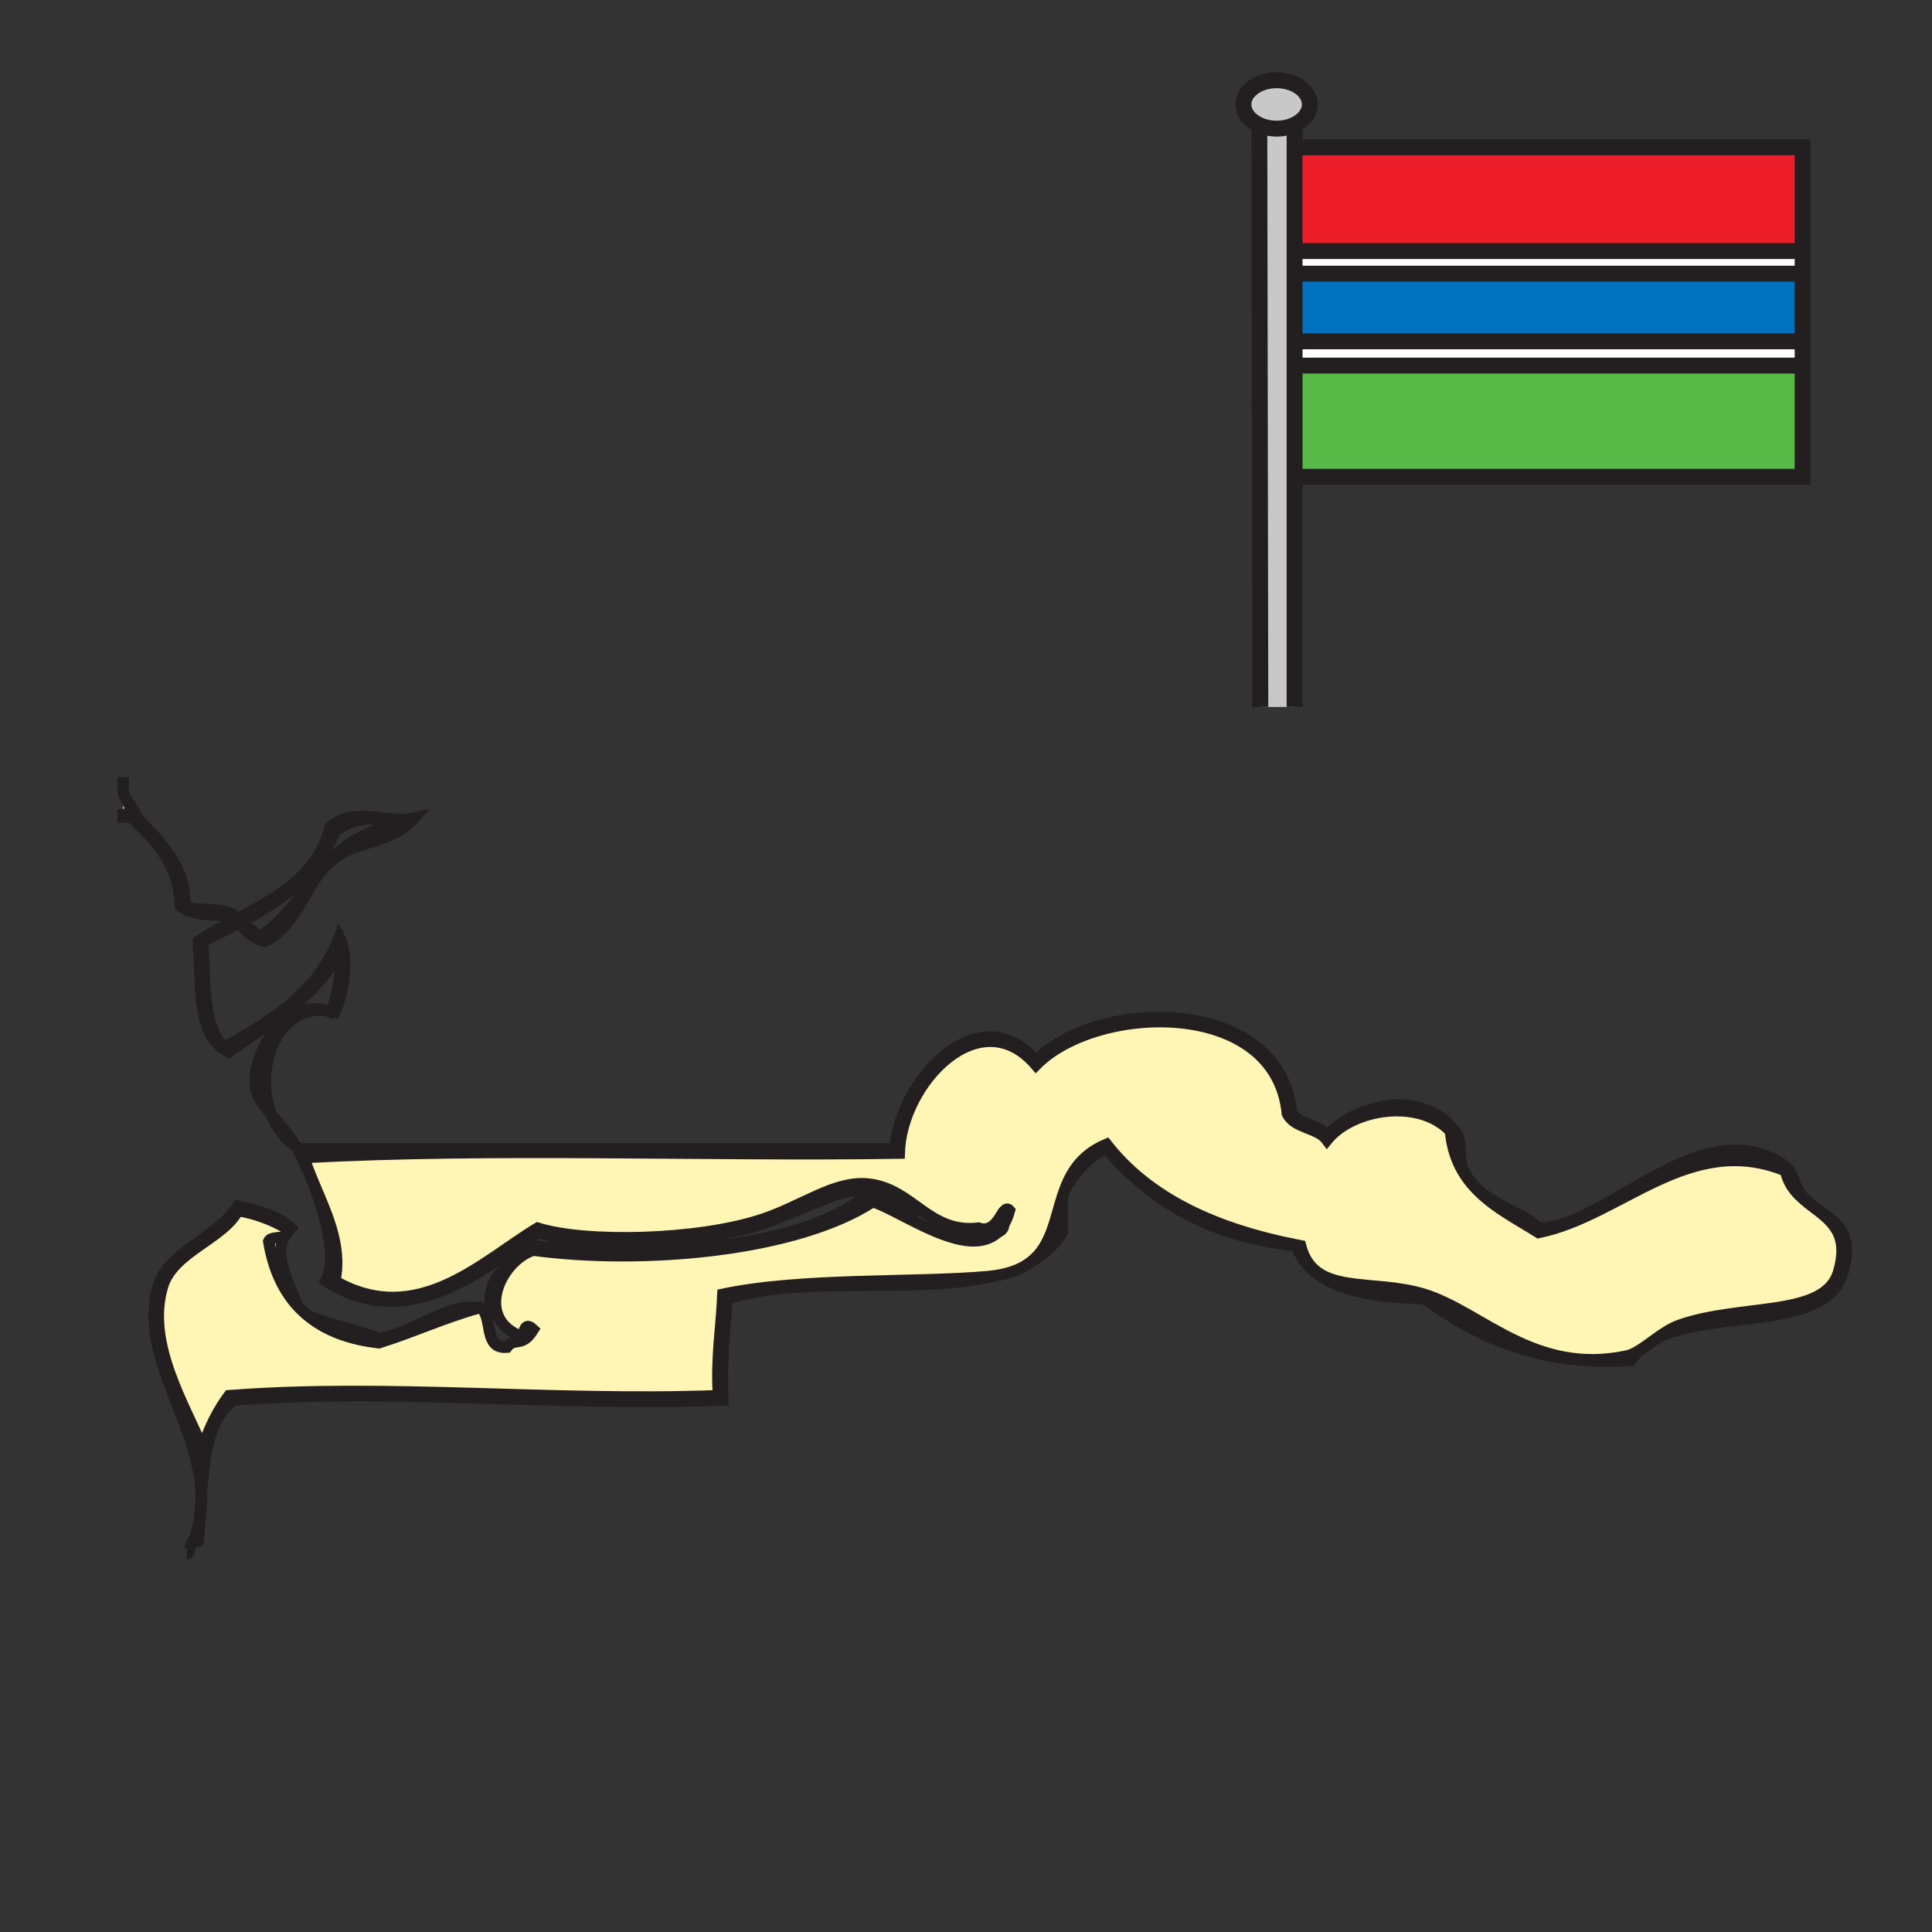 <?xml version="1.0" encoding="iso-8859-1"?>
<!-- Generator: Adobe Illustrator 12.0.1, SVG Export Plug-In . SVG Version: 6.00 Build 51448)  -->
<!DOCTYPE svg PUBLIC "-//W3C//DTD SVG 1.1//EN" "http://www.w3.org/Graphics/SVG/1.1/DTD/svg11.dtd">
<svg  version="1.1" id="Layer_1" xmlns="http://www.w3.org/2000/svg" xmlns:xlink="http://www.w3.org/1999/xlink" width="850.89" height="850.89"
	 viewBox="0 0 850.89 850.89" style="overflow:visible;enable-background:new 0 0 850.89 850.89;" xml:space="preserve">
<rect x="0" y="0" width="850.89" height="850.89" fill="#333333" stroke="none"/>
<g>
	<g>
		<g id="XMLID_1_">
			<g>
				<polygon style="fill:#58B947;" points="793.92,161.02 793.92,210 572.44,210 571.99,161.03 572.22,161.02 				"/>
				<polygon style="fill:#FFFFFF;" points="793.92,110.58 793.92,120.52 793.09,120.52 571.62,120.52 571.52,110.58 				"/>
				<polygon style="fill:#ED1E29;" points="793.92,64.86 793.92,110.58 571.52,110.58 571.1,64.86 				"/>
				<polygon style="fill:#0071BC;" points="793.09,120.52 793.92,120.52 793.92,150.33 793.85,150.33 571.89,150.33 571.62,120.52 
									"/>
				<polygon style="fill:#FFFFFF;" points="793.92,150.33 793.92,161.02 572.22,161.02 571.99,161.03 571.89,150.33 793.85,150.33 
									"/>
				<path style="fill:#FFFFFF;" d="M811.66,560.31c-7.29,25.98-56.23,16.381-81.65,28.841c3.13-2.23,6.41-4.351,9.79-5.53
					c27.48-9.61,63.931-3.19,69.91-23.311c5.021-16.88-3.1-22.6-11.19-28.779l0.181-0.23C807.25,537.83,816.88,541.69,811.66,560.31
					z"/>
				<path style="fill:#FFFFFF;" d="M730.01,589.15c-2.859,2.04-5.609,4.17-8.229,5.75C724.07,592.57,726.86,590.69,730.01,589.15z"
					/>
				<path style="fill:#FFFFFF;" d="M648.74,521.74c8.41,9.52,21.7,11.939,28.91,19.149C707.55,540.86,749.81,487.9,786.41,513.7
					c3.41,2.41,3.439,8.979,7.77,13.59c1.4,1.5,2.94,2.8,4.521,4.01l-0.181,0.23c-5.27-4.021-10.52-8.25-12.109-15.891
					c-42.4-17.26-72.45,19.851-108.76,27.19c-10.271-6.4-21.341-12.01-29.061-20.96L648.74,521.74z"/>
				<path style="fill:#FFFFFF;" d="M627.16,571.96c-25.87-0.67-48.73-4.35-56.32-23.3l0.07-0.37c0.62,0.13,1.24,0.25,1.87,0.37
					c5.88,22.51,31.04,14.21,54.38,21.359c25.28,7.75,48.439,35.86,89.33,27.19c1.7-0.36,3.46-1.2,5.29-2.31
					c-1.271,1.279-2.391,2.689-3.34,4.25C676.31,601.79,650.43,588.18,627.16,571.96z"/>
				<path style="fill:#C8C8C8;" d="M554.64,55.09c-4.189-1.87-7-5.24-7-9.1c0-5.88,6.551-10.65,14.62-10.65
					c8.07,0,14.62,4.77,14.62,10.65c0,3.76-2.68,7.07-6.72,8.97c-2.271,1.06-4.99,1.69-7.9,1.69
					C559.47,56.65,556.86,56.08,554.64,55.09z"/>
				<path style="fill:#C8C8C8;" d="M562.26,56.65c2.91,0,5.63-0.63,7.9-1.69v55.62v39.75v161.02h-15.09L554.64,55.09
					C556.86,56.08,559.47,56.65,562.26,56.65z"/>
				<path style="fill:#FFFFFF;" d="M487.33,503.99c18.7,23.93,47.97,37.279,83.58,44.3l-0.07,0.37
					c-38.149-3.93-64.149-20.01-83.51-42.73c-8.45,3.431-13.5,10.271-18.17,17.48C472.18,515.55,476.89,508.37,487.33,503.99z"/>
				<path style="fill:#FFFFFF;" d="M467.91,525.35c0.41-0.649,0.83-1.3,1.25-1.939c-0.45,1.17-0.86,2.35-1.25,3.54
					C467.91,526.42,467.91,525.88,467.91,525.35z"/>
				<path style="fill:#FFFFFF;" d="M467.91,526.95c0,5.3,0,10.58,0,15.88c-3.521,5.46-8.16,9.62-13.68,12.8
					C462.98,548.68,464.49,537.5,467.91,526.95z"/>
				<path style="fill:#FFFFFF;" d="M441.95,539.49c0.17,1.5-0.96,2.569-2.7,3.33C440.24,541.9,441.15,540.8,441.95,539.49z"/>
				<path style="fill:#FFFFFF;" d="M434.9,542.83c2.79-1.08,4.729-3.03,5.819-5.83c0.771,0.94,1.16,1.77,1.23,2.49
					c-0.8,1.31-1.71,2.41-2.7,3.33c-0.01,0-0.01,0-0.01,0C431.96,545.96,414.04,543.54,434.9,542.83z"/>
				<path style="fill:#FFFFFF;" d="M454.23,555.63c-3.801,3.021-8.971,5.24-16.261,6.271C443.94,560.42,449.42,558.4,454.23,555.63z
					"/>
				<path style="fill:#FFFFFF;" d="M211.56,575.85c0.35,0.23,0.66,0.5,0.93,0.79c-0.6-0.229-1.2-0.409-1.81-0.54
					C210.97,576.01,211.27,575.93,211.56,575.85z"/>
				<path style="fill:#FFFFFF;" d="M166.89,591.38c-12.91-1.45-23.31-5.399-31.2-11.86c9.65,4.051,21.29,6.131,31.2,9.921
					c14.23-1.75,31.03-16.21,43.79-13.341C195.29,580.4,181.89,586.69,166.89,591.38z"/>
				<path style="fill:#FFFFFF;" d="M145.72,445.32c-0.06,0.14-0.13,0.279-0.19,0.41c-0.74-0.311-1.48-0.561-2.21-0.761
					C144.11,445.04,144.91,445.16,145.72,445.32z"/>
				<path style="fill:#FFFFFF;" d="M112.51,478.74c-1.16-9.87,4.72-22.971,13.67-29.811c4.99-3.819,10.93-5.699,17.14-3.96
					c-21.4-2.14-31.8,25.83-23.73,46C115.92,486.59,112.98,482.68,112.51,478.74z"/>
				<path style="fill:#FFFFFF;" d="M130.91,574.98c1.48,1.63,3.07,3.149,4.78,4.539c-1.29-0.529-2.55-1.109-3.76-1.729
					C131.62,576.87,131.28,575.93,130.91,574.98z"/>
				<path style="fill:#FFFFFF;" d="M396.05,507.87c-86.74,1.3-178.67-2.59-262.18,1.95c0.95,3.029,2.14,6.1,3.42,9.22l-0.18,0.07
					c-1.62-3.931-3.38-7.73-5.18-11.24c-0.55-1.07-1.13-2.11-1.75-3.11c0.56,0.41,1.15,0.8,1.75,1.17c87.4,0,174.79,0,262.18,0
					c2.3-30.06,36.98-67.729,62.15-38.84c27.78-28.2,107.811-28.52,112.641,23.311c3.52,4.89,12.01,4.81,15.529,9.71
					c15.23-15.67,43.4-19.16,56.32-1.95c3.77,5.02,1.1,11.859,3.89,17.479c1.15,2.33,2.54,4.341,4.101,6.101l-0.15,0.13
					c-5.18-5.99-8.85-13.48-9.78-23.71c-14.079-14.75-43.329-9.811-54.38,3.89c-4.109-5.59-14.39-5.03-17.47-11.649
					c-4.96-51.051-84.08-48.49-110.7-21.37C431.66,440.32,396.91,476.85,396.05,507.87z"/>
				<path style="fill:#FFFFFF;" d="M125.35,544.39c0.28-0.51,0.6-1.02,0.97-1.51C126.22,543.61,125.87,544.08,125.35,544.39z"/>
				<path style="fill:#FFFFFF;" d="M118.34,546.72c0.98-2.13,5.09-1.13,7.01-2.33c-4.81,8.82,1.67,20.45,5.56,30.591
					C124.46,567.82,120.27,558.4,118.34,546.72z"/>
				<path style="fill:#FFFFFF;" d="M119.59,490.97c3.38,4.05,7.37,8.511,10.59,13.79C125.23,501.21,121.74,496.37,119.59,490.97z"/>
				<path style="fill:#FFFFFF;" d="M116.4,414.65c-6.97-2.49-10.13-6.44-9.04-6.76c0.68-0.2,3.01,1,7.09,4.82
					c11.4-7.51,18.45-19.38,27.16-29.58c0.05-0.05,0.09-0.09,0.12-0.14l0.12,0.1C132.97,393.61,129.8,408.35,116.4,414.65z"/>
				<path d="M98.93,620.2c-0.16,0.189-0.33,0.38-0.48,0.58C98.6,620.58,98.76,620.39,98.93,620.2z"/>
				<path d="M98.45,620.78c-0.18,0.22-0.36,0.45-0.54,0.68C98.08,621.23,98.26,621,98.45,620.78z"/>
				<path d="M97.91,621.46c-0.17,0.23-0.34,0.46-0.51,0.7C97.57,621.92,97.74,621.69,97.91,621.46z"/>
				<path d="M97.4,622.16c-0.14,0.2-0.27,0.399-0.41,0.6C97.12,622.56,97.26,622.36,97.4,622.16z"/>
				<path d="M92.15,633.9c-0.09,0.31-0.18,0.63-0.26,0.949C91.97,634.53,92.06,634.21,92.15,633.9z"/>
				<path d="M91.89,634.85c-0.07,0.261-0.14,0.53-0.2,0.79C91.75,635.38,91.82,635.11,91.89,634.85z"/>
				<path style="fill:#FFFFFF;" d="M90.97,638.88c0.06-0.29,0.12-0.58,0.17-0.86C91.08,638.3,91.03,638.59,90.97,638.88z"/>
				<path d="M90.9,639.24c-0.1,0.51-0.2,1.029-0.29,1.55C90.7,640.27,90.8,639.75,90.9,639.24z"/>
				<path d="M90.2,643.37c-0.09,0.56-0.17,1.12-0.24,1.68C90.03,644.49,90.11,643.93,90.2,643.37z"/>
				<path style="fill:#FFFFFF;" d="M89.73,646.79c-0.08,0.66-0.15,1.32-0.22,1.99C89.58,648.11,89.66,647.45,89.73,646.79z"/>
				<path style="fill:#FFF5B4;" d="M89.21,637.99c-7.51-18.681-25.42-46.54-17.48-71.851c4.69-14.96,26.85-20.76,33.01-33.02
					c8.24,1.47,15.27,4.16,21.37,7.77c0.23,0.82,0.28,1.471,0.21,1.99c-0.37,0.49-0.69,1-0.97,1.51c-1.92,1.2-6.03,0.2-7.01,2.33
					c1.93,11.681,6.12,21.101,12.57,28.261c0.37,0.949,0.71,1.89,1.02,2.81c1.21,0.62,2.47,1.2,3.76,1.729
					c7.89,6.461,18.29,10.41,31.2,11.86c15-4.689,28.4-10.979,43.79-15.28c0.61,0.131,1.21,0.311,1.81,0.54
					c4.4,4.74,0.74,17.53,10.72,16.69c3.43-4.63,6.64,0.42,11.65-7.771c-5.7-5.46-2.82,7.801-7.77,1.94
					c-17.42-8.98-6.12-32.4,7.77-36.9c48.95,6.53,116.2,0.391,149.54-21.359c12.9,4.17,41.58,25.79,54.84,13.58c0,0,0,0,0.01,0
					c1.74-0.761,2.87-1.83,2.7-3.33c1.069-1.74,1.96-3.851,2.649-6.37c-3.119-3.63-4.63,10.8-13.59,7.77
					c-22.14,2.54-28.95-17.3-48.55-19.42c-14.74-1.6-28.89,9.641-46.61,15.53c-28.6,9.52-78.28,10.47-99.05,3.89
					c-24.15,14.45-52.82,44.221-89.33,23.301c3.41-16.091-4.38-31.11-10.18-45.15c-1.28-3.12-2.47-6.19-3.42-9.22
					c83.51-4.54,175.44-0.65,262.18-1.95c0.86-31.021,35.61-67.55,60.21-38.84c26.62-27.12,105.74-29.681,110.7,21.37
					c3.08,6.619,13.36,6.06,17.47,11.649c11.051-13.7,40.301-18.64,54.38-3.89c0.931,10.229,4.601,17.72,9.78,23.71
					c7.72,8.95,18.79,14.56,29.061,20.96c36.31-7.34,66.359-44.45,108.76-27.19c1.59,7.641,6.84,11.87,12.109,15.891
					c8.091,6.18,16.211,11.899,11.19,28.779c-5.979,20.12-42.43,13.7-69.91,23.311c-3.38,1.18-6.66,3.3-9.79,5.53
					c-3.149,1.54-5.939,3.42-8.229,5.75c-1.83,1.109-3.59,1.949-5.29,2.31c-40.891,8.67-64.05-19.44-89.33-27.19
					c-23.34-7.149-48.5,1.15-54.38-21.359c-0.63-0.12-1.25-0.24-1.87-0.37c-35.61-7.021-64.88-20.37-83.58-44.3
					c-10.44,4.38-15.15,11.56-18.17,19.42c-0.42,0.64-0.84,1.29-1.25,1.939c0,0.53,0,1.07,0,1.601
					c-3.42,10.55-4.93,21.729-13.68,28.68c-4.811,2.771-10.29,4.79-16.261,6.271c-0.979,0.14-2.01,0.26-3.069,0.35
					c-31.67,2.81-82.041,0.46-116.53,7.77c-0.64,14.9-3.04,28.03-1.94,44.671c-73.44,2.71-145.85-5.4-215.57,0
					C95.88,621.36,92.01,629.14,89.21,637.99z"/>
				<path style="fill:#FFFFFF;" d="M89.51,648.78c-0.06,0.529-0.11,1.06-0.16,1.6C89.4,649.84,89.45,649.31,89.51,648.78z"/>
				<path style="fill:#FFFFFF;" d="M89.21,414.65c1.46,17.32-0.33,37.88,9.71,46.61c21.06-11.95,41.61-24.41,50.49-48.55
					c4.69,8.64,1.6,26.16-1.94,33.021c-0.59-0.16-1.17-0.29-1.75-0.41c3.19-6.96,4.63-15.681,3.69-26.78
					c-5.94,12.5-15.55,21.35-26.17,29.18c-7.26,5.36-15.01,10.24-22.38,15.49c-14.54-6.17-11.93-29.5-13.59-48.56
					c21.59-14.65,50.83-21.66,58.26-50.49c11.24-9.26,24.26-1.1,36.9-3.88c-10.22,11.44-24.17,9.51-34.96,17.48
					c-2.14,1.58-3.98,3.38-5.62,5.33l-0.12-0.1c7.67-8.94,16.64-16.57,30.99-18.83c-7.55-6.37-18.82-2.85-25.25,1.94
					c-2.5,6.41-5.9,11.9-9.98,16.72c-8.67,10.25-20.36,17.47-32.76,23.98C99.62,409.49,94.39,412.05,89.21,414.65z"/>
				<path style="fill:#FFFFFF;" d="M89.1,653.11c-0.06,0.63-0.11,1.26-0.16,1.899C88.99,654.38,89.04,653.74,89.1,653.11z"/>
				<path d="M88.86,656.09c-0.06,0.76-0.11,1.51-0.16,2.271C88.75,657.6,88.8,656.84,88.86,656.09z"/>
				<path style="fill:#FFFFFF;" d="M88.63,659.42c0.04,2.771-0.13,5.561-0.53,8.37c0.05-0.86,0.11-1.72,0.16-2.58
					c0.08-1.27,0.16-2.54,0.24-3.81C88.54,660.74,88.58,660.08,88.63,659.42z"/>
				<path d="M88.26,665.21c0.08-1.27,0.16-2.54,0.24-3.81C88.42,662.67,88.34,663.94,88.26,665.21z"/>
				<path d="M88.1,667.86c-0.08,1.25-0.16,2.5-0.25,3.739C87.94,670.36,88.02,669.11,88.1,667.86z"/>
				<path d="M87.66,674.2c0.04-0.55,0.08-1.11,0.13-1.67c-0.1,1.33-0.2,2.66-0.32,3.97C87.54,675.74,87.6,674.97,87.66,674.2z"/>
				<path style="fill:#FFFFFF;" d="M87.66,674.2c-0.06,0.77-0.12,1.54-0.19,2.3c-0.06,0.77-0.13,1.53-0.2,2.28L87.66,674.2z"/>
				<path style="fill:#FFFFFF;" d="M87.66,674.2l-2.1,3.899c1.24-3.47,2.06-6.89,2.54-10.279c0,0.02,0,0.029,0,0.04
					c-0.08,1.25-0.16,2.5-0.25,3.739c-0.02,0.311-0.04,0.62-0.06,0.931C87.74,673.09,87.7,673.65,87.66,674.2z"/>
				<path d="M85.56,678.1l2.1-3.899l-0.39,4.58h-0.48c-0.49,0-0.98,0-1.47,0c0.08-0.221,0.16-0.45,0.23-0.67L85.56,678.1z"/>
				<path style="fill:#FFFFFF;" d="M85.18,678.8l0.37-0.689c-0.07,0.22-0.15,0.449-0.23,0.67C85.27,678.78,85.22,678.78,85.18,678.8
					z"/>
				<path style="fill:#FFFFFF;" d="M83.84,681.29c0.31-1.21,0.64-2.36,1.34-2.49L83.84,681.29z"/>
				<path style="fill:#FFFFFF;" d="M82.25,684.25l1.59-2.96C83.48,682.73,83.14,684.25,82.25,684.25z"/>
				<path d="M79.5,399.12c-0.5-12-2.88-19.13-6.8-25.01c4.97,6.28,8.86,13.64,8.74,25.01c5.85,2.56,16.64,0.19,21.36,3.88
					C93.5,403.24,84.55,403.13,79.5,399.12z"/>
				<path style="fill:#FFFFFF;" d="M88.63,659.42c-0.37-32.77-28.21-62.32-18.84-93.28c4.47-14.779,25.62-20.68,34.95-34.96
					c9.03,1.98,17.73,4.28,23.31,9.71c-0.66,0.641-1.24,1.311-1.73,1.99c0.07-0.52,0.02-1.17-0.21-1.99
					c-6.1-3.609-13.13-6.3-21.37-7.77c-6.16,12.26-28.32,18.06-33.01,33.02c-7.94,25.311,9.97,53.17,17.48,71.851
					c2.8-8.851,6.67-16.63,11.65-23.3c69.72-5.4,142.13,2.71,215.57,0c-1.1-16.641,1.3-29.771,1.94-44.671
					c34.49-7.31,84.86-4.96,116.53-7.77c1.06-0.09,2.09-0.21,3.069-0.35c-33.52,8.3-82.64-0.551-117.66,10.06
					c-1.29,14.24-2.71,28.36-1.94,44.67c-73.41,2.75-145.97-5.37-215.57,0c-1.44,1.04-2.72,2.24-3.87,3.57
					c-0.17,0.189-0.33,0.38-0.48,0.58c-0.19,0.22-0.37,0.45-0.54,0.68c-0.17,0.23-0.34,0.46-0.51,0.7c-0.14,0.2-0.28,0.399-0.41,0.6
					c-2.13,3.2-3.68,6.971-4.84,11.141c-0.09,0.31-0.18,0.63-0.26,0.949c-0.07,0.261-0.14,0.53-0.2,0.79
					c-0.19,0.78-0.38,1.57-0.55,2.38c-0.05,0.28-0.11,0.57-0.17,0.86c-0.03,0.12-0.05,0.24-0.07,0.36c-0.1,0.51-0.2,1.029-0.29,1.55
					c-0.15,0.85-0.29,1.71-0.41,2.58c-0.09,0.56-0.17,1.12-0.24,1.68c-0.08,0.58-0.16,1.16-0.23,1.74
					c-0.07,0.66-0.15,1.32-0.22,1.99c-0.06,0.529-0.11,1.06-0.16,1.6c-0.1,0.9-0.18,1.811-0.25,2.73
					c-0.06,0.63-0.11,1.27-0.16,1.899c-0.03,0.36-0.06,0.721-0.08,1.08c-0.06,0.75-0.11,1.51-0.16,2.271
					C88.67,658.71,88.65,659.07,88.63,659.42z"/>
				<path d="M62.49,362.5c4.07,4.07,7.51,7.55,10.21,11.61C69.49,370.05,65.82,366.45,62.49,362.5z"/>
				<path d="M62.49,362.5c-0.73-0.73-1.47-1.48-2.24-2.25c0-0.21-0.04-0.45-0.12-0.71C60.89,360.55,61.68,361.54,62.49,362.5z"/>
				<path d="M55.3,351.35c1.52,2.67,4.25,6.13,4.83,8.19C58.27,357.06,56.6,354.38,55.3,351.35z"/>
				<path style="fill:#FFFFFF;" d="M62.49,362.5c3.33,3.95,7,7.55,10.21,11.61c3.92,5.88,6.3,13.01,6.8,25.01
					c-0.91-21.75-13.97-31.35-25.25-42.73v-7.76c0,0.68,0.42,1.64,1.05,2.72c1.3,3.03,2.97,5.71,4.83,8.19
					c0.08,0.26,0.12,0.5,0.12,0.71C61.02,361.02,61.76,361.77,62.49,362.5z"/>
				<path d="M54.25,348.63c0.31,0.94,0.66,1.85,1.05,2.72C54.67,350.27,54.25,349.31,54.25,348.63z"/>
			</g>
			<g>
				<polyline style="fill:none;stroke:#231F20;stroke-width:7;" points="571.1,64.86 793.92,64.86 793.92,110.58 793.92,120.52 
					793.92,150.33 793.92,161.02 793.92,210 572.44,210 				"/>
				<path style="fill:none;stroke:#231F20;stroke-width:7;" d="M554.64,55.09c-4.189-1.87-7-5.24-7-9.1
					c0-5.88,6.551-10.65,14.62-10.65c8.07,0,14.62,4.77,14.62,10.65c0,3.76-2.68,7.07-6.72,8.97c-2.271,1.06-4.99,1.69-7.9,1.69
					C559.47,56.65,556.86,56.08,554.64,55.09z"/>
				<polyline style="fill:none;stroke:#231F20;stroke-width:7;" points="554.64,54.79 554.64,55.09 555.07,311.35 				"/>
				<polyline style="fill:none;stroke:#231F20;stroke-width:7;" points="570.16,54.26 570.16,54.96 570.16,110.58 570.16,150.33 
					570.16,311.35 				"/>
				<polyline style="fill:none;stroke:#231F20;stroke-width:7;" points="570.69,110.58 571.52,110.58 793.92,110.58 794.62,110.58 
									"/>
				<polyline style="fill:none;stroke:#231F20;stroke-width:7;" points="572.22,161.02 793.92,161.02 795.38,161.02 				"/>
				<polyline style="fill:none;stroke:#231F20;stroke-width:7;" points="571.46,120.52 571.62,120.52 793.09,120.52 				"/>
				<polyline style="fill:none;stroke:#231F20;stroke-width:7;" points="570.69,150.33 571.89,150.33 793.85,150.33 				"/>
				<path style="fill:none;stroke:#231F20;stroke-width:5;" d="M87.79,672.53c-0.1,1.33-0.2,2.66-0.32,3.97"/>
				<path style="fill:none;stroke:#231F20;stroke-width:5;" d="M88.1,667.86c-0.08,1.25-0.16,2.5-0.25,3.739"/>
				<path style="fill:none;stroke:#231F20;stroke-width:5;" d="M88.5,661.4c-0.08,1.27-0.16,2.54-0.24,3.81"/>
				<path style="fill:none;stroke:#231F20;stroke-width:5;" d="M88.86,656.09c-0.06,0.76-0.11,1.51-0.16,2.271"/>
				<path style="fill:none;stroke:#231F20;stroke-width:5;" d="M90.2,643.37c-0.09,0.56-0.17,1.12-0.24,1.68"/>
				<path style="fill:none;stroke:#231F20;stroke-width:5;" d="M90.9,639.24c-0.1,0.51-0.2,1.029-0.29,1.55"/>
				<path style="fill:none;stroke:#231F20;stroke-width:5;" d="M92.15,633.9c-0.09,0.31-0.18,0.63-0.26,0.949
					c-0.07,0.261-0.14,0.53-0.2,0.79"/>
				<path style="fill:none;stroke:#231F20;stroke-width:5;" d="M98.93,620.2c-0.16,0.189-0.33,0.38-0.48,0.58
					c-0.18,0.22-0.36,0.45-0.54,0.68c-0.17,0.23-0.34,0.46-0.51,0.7c-0.14,0.2-0.27,0.399-0.41,0.6"/>
				<path style="fill:none;stroke:#231F20;stroke-width:5;" d="M54.25,356.39c11.28,11.38,24.34,20.98,25.25,42.73"/>
				<line style="fill:none;stroke:#231F20;stroke-width:5;" x1="54.25" y1="356.39" x2="54.25" y2="362.25"/>
				<line style="fill:none;stroke:#231F20;stroke-width:5;" x1="54.25" y1="342.25" x2="54.25" y2="348.63"/>
				<path style="fill:none;stroke:#231F20;stroke-width:5;" d="M85.55,678.11c-0.07,0.22-0.15,0.449-0.23,0.67
					c-0.05,0-0.1,0-0.14,0.02c-0.7,0.13-1.03,1.28-1.34,2.49c-0.36,1.44-0.7,2.96-1.59,2.96"/>
				<path style="fill:none;stroke:#231F20;stroke-width:5;" d="M88.1,667.82c-0.48,3.39-1.3,6.81-2.54,10.279"/>
				<path style="fill:none;stroke:#231F20;stroke-width:5;" d="M126.32,542.88c0.49-0.68,1.07-1.35,1.73-1.99
					c-5.58-5.43-14.28-7.729-23.31-9.71c-9.33,14.28-30.48,20.181-34.95,34.96c-9.37,30.96,18.47,60.511,18.84,93.28
					c0.04,2.771-0.13,5.561-0.53,8.37"/>
				<path style="fill:none;stroke:#231F20;stroke-width:5;" d="M130.91,574.98c-3.89-10.141-10.37-21.771-5.56-30.591"/>
				<path style="fill:none;stroke:#231F20;stroke-width:5;" d="M210.68,576.1c-12.76-2.869-29.56,11.591-43.79,13.341
					c-9.91-3.79-21.55-5.87-31.2-9.921"/>
				<path style="fill:none;stroke:#231F20;stroke-width:5;" d="M730.01,589.15c25.42-12.46,74.36-2.86,81.65-28.841
					c5.22-18.619-4.41-22.479-12.96-29.01c-1.58-1.21-3.12-2.51-4.521-4.01c-4.33-4.61-4.359-11.18-7.77-13.59
					c-36.601-25.8-78.86,27.16-108.76,27.189c-7.21-7.21-20.5-9.63-28.91-19.149c-1.561-1.76-2.95-3.771-4.101-6.101
					c-2.79-5.62-0.12-12.46-3.89-17.479c-12.92-17.21-41.09-13.72-56.32,1.95c-3.52-4.9-12.01-4.82-15.529-9.71
					c-4.83-51.83-84.86-51.511-112.641-23.311c-25.17-28.89-59.85,8.78-62.15,38.84c-87.39,0-174.78,0-262.18,0
					c-0.6-0.37-1.19-0.76-1.75-1.17c-4.95-3.55-8.44-8.39-10.59-13.79c-8.07-20.17,2.33-48.14,23.73-46
					c0.79,0.07,1.59,0.19,2.4,0.351c0.58,0.12,1.16,0.25,1.75,0.41c3.54-6.86,6.63-24.38,1.94-33.021
					c-8.88,24.14-29.43,36.6-50.49,48.55c-10.04-8.729-8.25-29.29-9.71-46.61c5.18-2.6,10.41-5.16,15.52-7.85
					c12.4-6.51,24.09-13.73,32.76-23.98c4.08-4.82,7.48-10.31,9.98-16.72c6.43-4.79,17.7-8.31,25.25-1.94
					c-14.35,2.26-23.32,9.89-30.99,18.83c-0.03,0.05-0.07,0.09-0.12,0.14c-8.71,10.2-15.76,22.07-27.16,29.58
					c-4.08-3.82-6.41-5.02-7.09-4.82c-1.09,0.32,2.07,4.27,9.04,6.76c13.4-6.3,16.57-21.04,25.45-31.56
					c1.64-1.95,3.48-3.75,5.62-5.33c10.79-7.97,24.74-6.04,34.96-17.48c-12.64,2.78-25.66-5.38-36.9,3.88
					c-7.43,28.83-36.67,35.84-58.26,50.49c1.66,19.06-0.95,42.39,13.59,48.56c7.37-5.25,15.12-10.13,22.38-15.49
					c10.62-7.83,20.23-16.68,26.17-29.18c0.94,11.1-0.5,19.82-3.69,26.78c-0.06,0.14-0.13,0.279-0.19,0.41
					c-0.74-0.311-1.48-0.561-2.21-0.761c-6.21-1.739-12.15,0.141-17.14,3.96c-8.95,6.84-14.83,19.94-13.67,29.811
					c0.47,3.939,3.41,7.85,7.08,12.229c3.38,4.05,7.37,8.511,10.59,13.79c0.62,1,1.2,2.04,1.75,3.11c1.8,3.51,3.56,7.31,5.18,11.24
					c6.9,16.699,11.41,35.8,6.48,45.08c35.98,23.43,68.92-5.04,93.21-21.36c8.82,2.76,23.06,4.26,38.79,4.26
					c20.44,0,43.4-2.53,60.26-8.14c27.11-9.021,46.42-25.26,64.09-5.83c-8.48,0.07-11.47-5.36-19.42-5.83
					c-22.03,17.52-65.12,23.79-104.94,23.71c-14.38-0.03-28.34-0.89-40.72-2.34c-9.19,6.49-23.78,15.25-17.48,31.07
					c-1.53-1.45-3.17-2.461-4.89-3.091"/>
				<path style="fill:none;stroke:#231F20;stroke-width:5;" d="M469.16,523.41c4.67-7.21,9.72-14.05,18.17-17.48
					c19.36,22.721,45.36,38.801,83.51,42.73c7.59,18.95,30.45,22.63,56.32,23.3c23.27,16.22,49.149,29.83,91.28,27.19
					c0.949-1.561,2.069-2.971,3.34-4.25"/>
				<path style="fill:none;stroke:#231F20;stroke-width:5;" d="M454.23,555.63c5.52-3.18,10.159-7.34,13.68-12.8
					c0-5.3,0-10.58,0-15.88"/>
				<path style="fill:none;stroke:#231F20;stroke-width:5;" d="M87.66,674.2c0.04-0.55,0.08-1.11,0.13-1.67
					c0.02-0.311,0.04-0.62,0.06-0.931c0.09-1.239,0.17-2.489,0.25-3.739c0-0.011,0-0.021,0-0.07c0,0.01,0,0.02,0,0
					c0.05-0.86,0.11-1.72,0.16-2.58c0.08-1.27,0.16-2.54,0.24-3.81c0.04-0.66,0.08-1.32,0.13-1.98c0.02-0.35,0.04-0.71,0.07-1.06
					c0.05-0.761,0.1-1.521,0.16-2.271c0.02-0.359,0.05-0.72,0.08-1.08c0.05-0.64,0.1-1.27,0.16-1.899c0.07-0.92,0.15-1.83,0.25-2.73
					c0.05-0.54,0.1-1.07,0.16-1.6c0.07-0.67,0.14-1.33,0.22-1.99c0.07-0.58,0.15-1.16,0.23-1.74c0.07-0.56,0.15-1.12,0.24-1.68
					c0.12-0.87,0.26-1.73,0.41-2.58c0.09-0.521,0.19-1.04,0.29-1.55c0.02-0.12,0.04-0.24,0.07-0.36c0.06-0.29,0.11-0.58,0.17-0.86
					c0.17-0.81,0.36-1.6,0.55-2.38c0.06-0.26,0.13-0.529,0.2-0.79c0.08-0.319,0.17-0.64,0.26-0.949c1.16-4.17,2.71-7.94,4.84-11.141
					c0.13-0.2,0.27-0.399,0.41-0.6c0.17-0.24,0.34-0.47,0.51-0.7c0.17-0.229,0.35-0.46,0.54-0.68c0.15-0.2,0.31-0.391,0.48-0.58
					c1.15-1.33,2.43-2.53,3.87-3.57c69.6-5.37,142.16,2.75,215.57,0c-0.77-16.31,0.65-30.43,1.94-44.67
					c35.02-10.61,84.14-1.76,117.66-10.06"/>
				<line style="fill:none;stroke:#231F20;stroke-width:5;" x1="85.55" y1="678.11" x2="85.56" y2="678.1"/>
				<path style="fill:none;stroke:#231F20;stroke-width:5;" d="M85.32,678.78c0.49,0,0.98,0,1.47,0h0.48c0,0,0.48,0,0,0
					c0.07-0.75,0.14-1.511,0.2-2.28c0.07-0.76,0.13-1.53,0.19-2.3"/>
				<path style="fill:none;stroke:#231F20;stroke-width:5;" d="M54.25,348.63c0.31,0.94,0.66,1.85,1.05,2.72
					c1.3,3.03,2.97,5.71,4.83,8.19c0.76,1.01,1.55,2,2.36,2.96c3.33,3.95,7,7.55,10.21,11.61c4.97,6.28,8.86,13.64,8.74,25.01
					c5.85,2.56,16.64,0.19,21.36,3.88c-9.3,0.24-18.25,0.13-23.3-3.88c-0.5-12-2.88-19.13-6.8-25.01
					c-2.7-4.06-6.14-7.54-10.21-11.61c-0.73-0.73-1.47-1.48-2.24-2.25c0-0.21-0.04-0.45-0.12-0.71c-0.58-2.06-3.31-5.52-4.83-8.19
					C54.67,350.27,54.25,349.31,54.25,348.63z"/>
				<path style="fill:none;stroke:#231F20;stroke-width:5;" d="M441.95,539.49c1.069-1.74,1.96-3.851,2.649-6.37
					c-3.119-3.63-4.63,10.8-13.59,7.77c-22.14,2.54-28.95-17.3-48.55-19.42c-14.74-1.6-28.89,9.641-46.61,15.53
					c-28.6,9.52-78.28,10.47-99.05,3.89c-24.15,14.45-52.82,44.221-89.33,23.301c3.41-16.091-4.38-31.11-10.18-45.15
					c-1.28-3.12-2.47-6.19-3.42-9.22c83.51-4.54,175.44-0.65,262.18-1.95c0.86-31.021,35.61-67.55,60.21-38.84
					c26.62-27.12,105.74-29.681,110.7,21.37c3.08,6.619,13.36,6.06,17.47,11.649c11.051-13.7,40.301-18.64,54.38-3.89
					c0.931,10.229,4.601,17.72,9.78,23.71c7.72,8.95,18.79,14.56,29.061,20.96c36.31-7.34,66.359-44.45,108.76-27.19
					c1.59,7.641,6.84,11.87,12.109,15.891c8.091,6.18,16.211,11.899,11.19,28.779c-5.979,20.12-42.43,13.7-69.91,23.311
					c-3.38,1.18-6.66,3.3-9.79,5.53c-2.859,2.04-5.609,4.17-8.229,5.75c-1.83,1.109-3.59,1.949-5.29,2.31
					c-40.891,8.67-64.05-19.44-89.33-27.19c-23.34-7.149-48.5,1.15-54.38-21.359c-0.63-0.12-1.25-0.24-1.87-0.37
					c-35.61-7.021-64.88-20.37-83.58-44.3c-10.44,4.38-15.15,11.56-18.17,19.42c-0.45,1.17-0.86,2.35-1.25,3.54
					c-3.42,10.55-4.93,21.729-13.68,28.68c-3.801,3.021-8.971,5.24-16.261,6.271c-0.979,0.14-2.01,0.26-3.069,0.35
					c-31.67,2.81-82.041,0.46-116.53,7.77c-0.64,14.9-3.04,28.03-1.94,44.671c-73.44,2.71-145.85-5.4-215.57,0
					c-4.98,6.67-8.85,14.449-11.65,23.3c-7.51-18.681-25.42-46.54-17.48-71.851c4.69-14.96,26.85-20.76,33.01-33.02
					c8.24,1.47,15.27,4.16,21.37,7.77c0.23,0.82,0.28,1.471,0.21,1.99c-0.1,0.73-0.45,1.2-0.97,1.51c-1.92,1.2-6.03,0.2-7.01,2.33
					c1.93,11.681,6.12,21.101,12.57,28.261c1.48,1.63,3.07,3.149,4.78,4.539c7.89,6.461,18.29,10.41,31.2,11.86
					c15-4.689,28.4-10.979,43.79-15.28c0.29-0.09,0.59-0.17,0.88-0.25c0.35,0.23,0.66,0.5,0.93,0.79
					c4.4,4.74,0.74,17.53,10.72,16.69c3.43-4.63,6.64,0.42,11.65-7.771c-5.7-5.46-2.82,7.801-7.77,1.94
					c-17.42-8.98-6.12-32.4,7.77-36.9c48.95,6.53,116.2,0.391,149.54-21.359c12.9,4.17,41.58,25.79,54.84,13.58"/>
				<path style="fill:none;stroke:#231F20;stroke-width:5;" d="M439.24,542.82c-7.28,3.14-25.2,0.72-4.34,0.01
					c2.79-1.08,4.729-3.03,5.819-5.83c0.771,0.94,1.16,1.77,1.23,2.49c0.17,1.5-0.96,2.569-2.7,3.33
					C439.24,542.82,439.24,542.82,439.24,542.82z"/>
			</g>
		</g>
	</g>
</g>
<rect x="0.25" y="0.25" style="fill-rule:evenodd;clip-rule:evenodd;fill:none;" width="850.394" height="850.394"/>
</svg>
